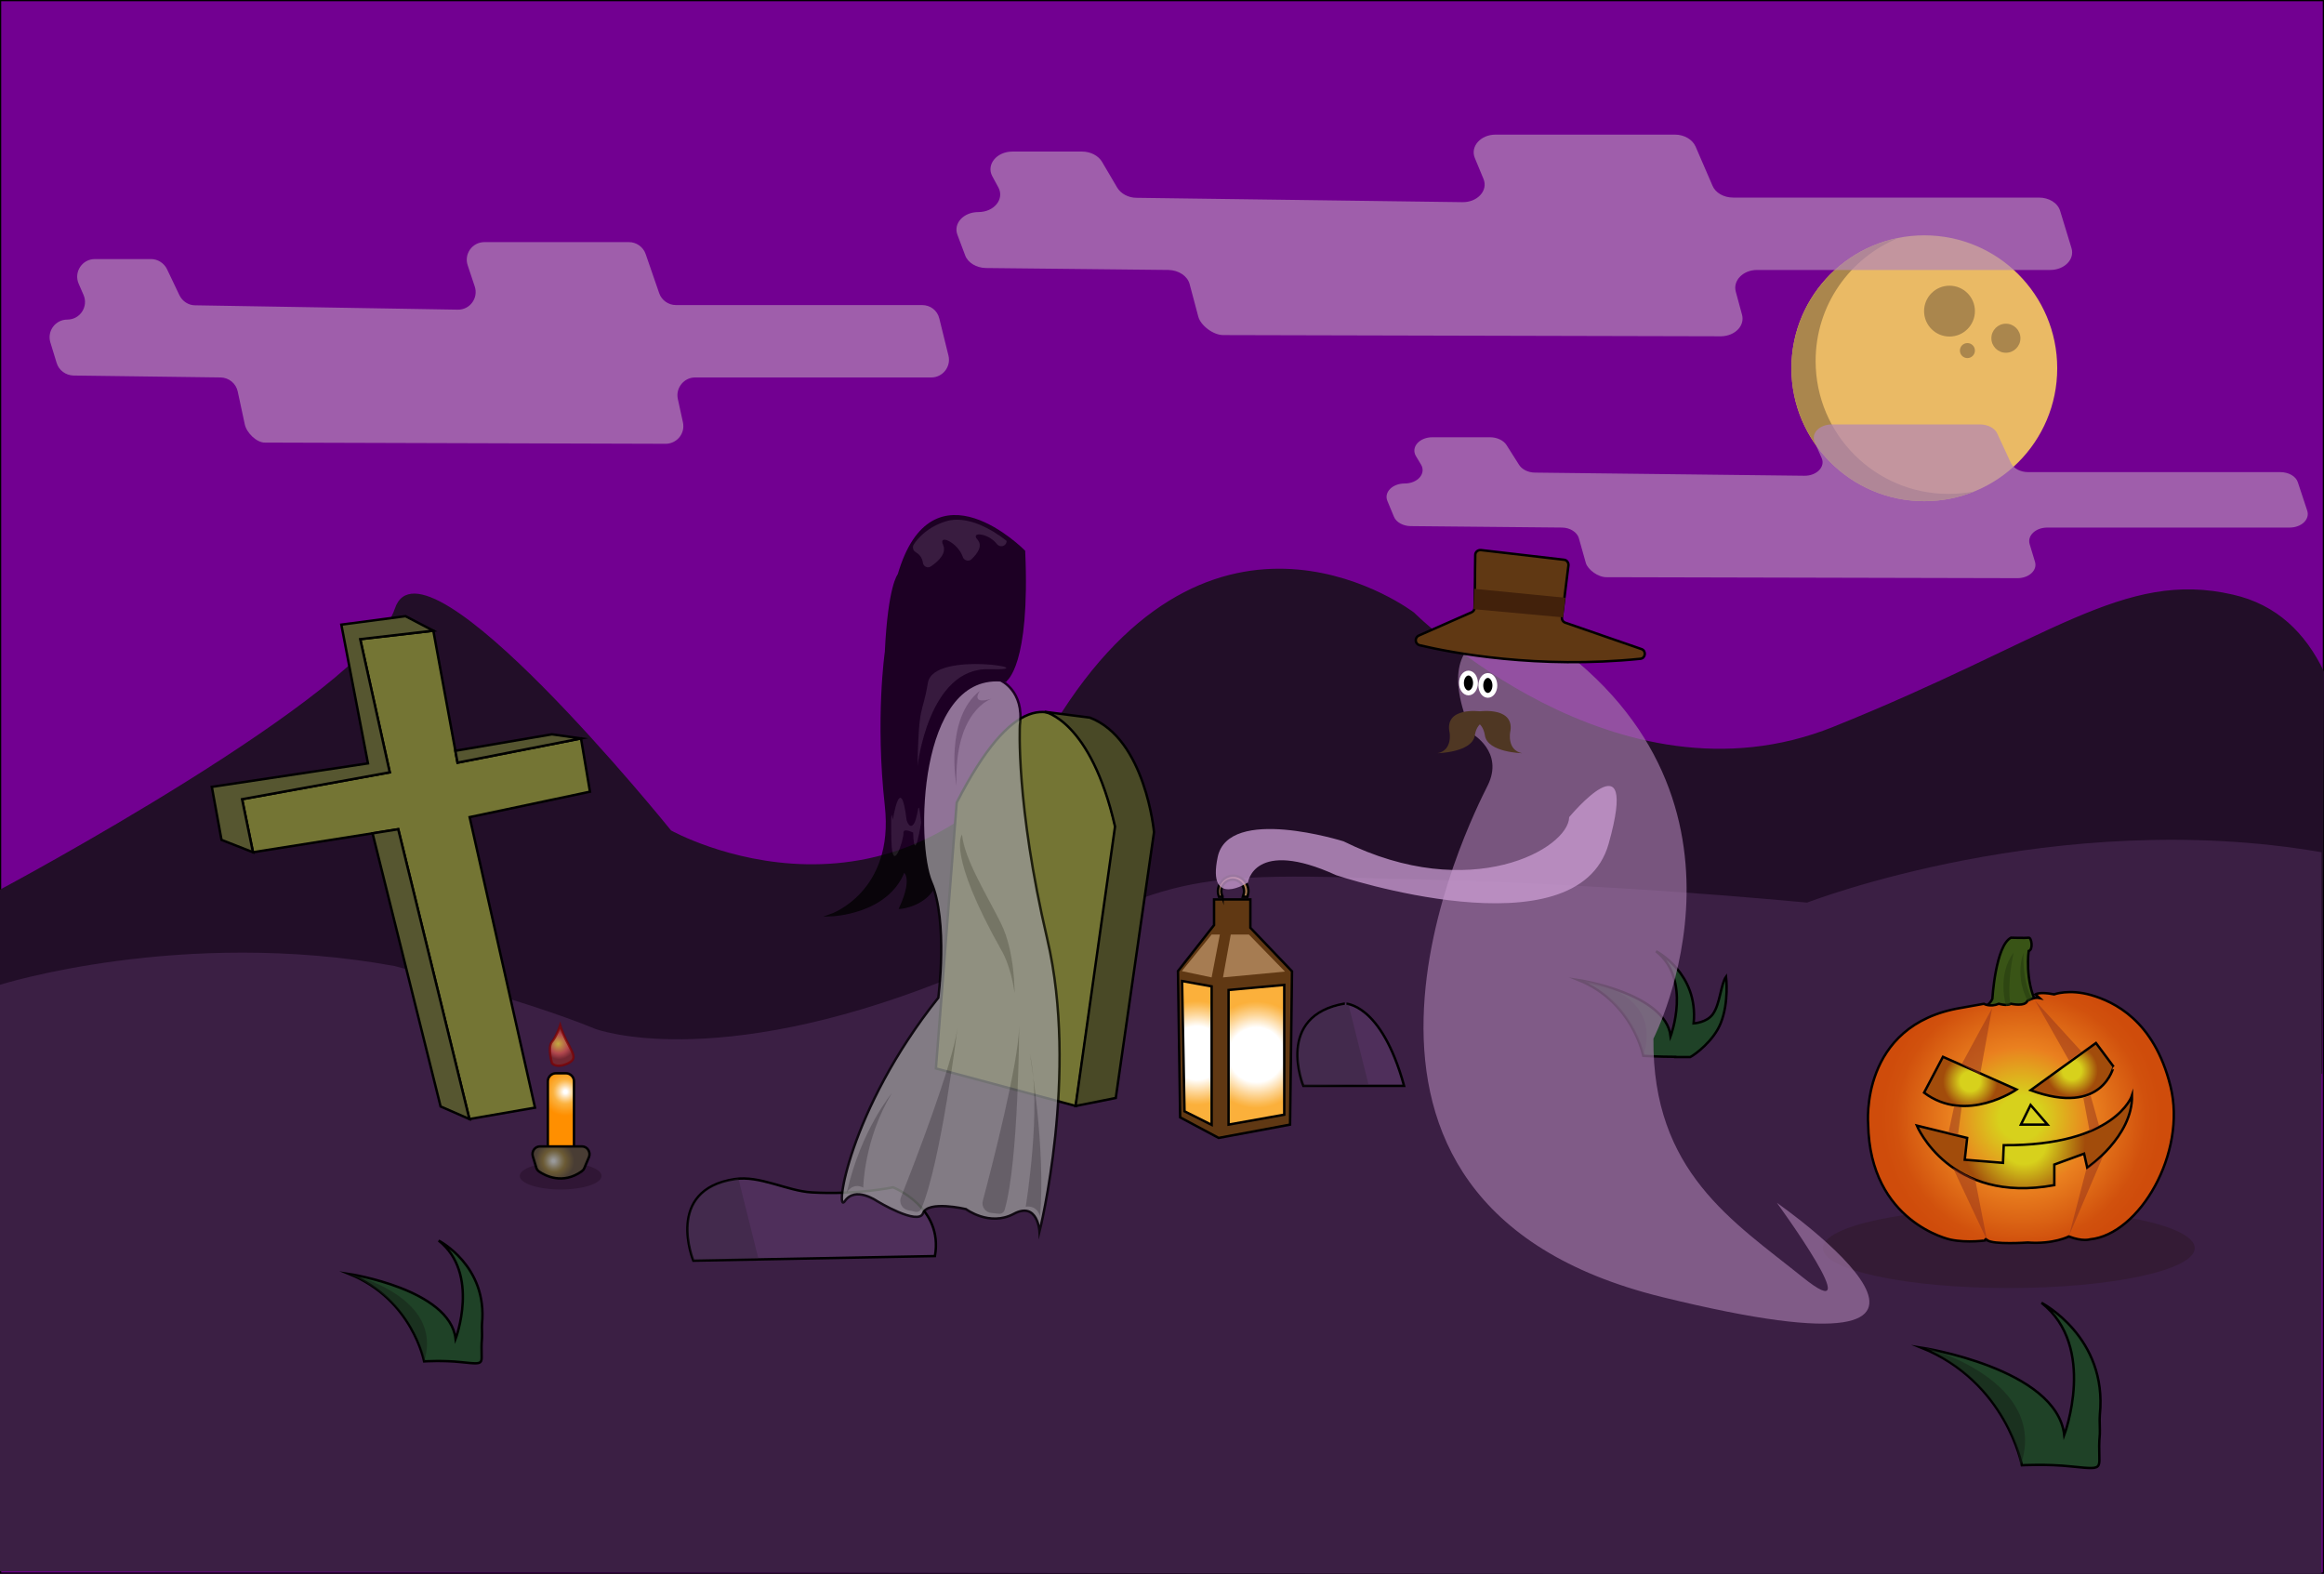 <?xml version="1.0" encoding="utf-8"?>
<!-- Generator: Adobe Illustrator 19.0.0, SVG Export Plug-In . SVG Version: 6.00 Build 0)  -->
<svg version="1.1" xmlns="http://www.w3.org/2000/svg" xmlns:xlink="http://www.w3.org/1999/xlink" x="0px" y="0px"
	 viewBox="0 0 960 650" style="enable-background:new 0 0 960 650;" xml:space="preserve">
<rect x="0" y="0" width="960" height="650" fill="#808080" stroke="none"/>
<style type="text/css">
	.st0{fill:#720091;stroke:#000000;stroke-miterlimit:10;}
	.st1{fill:#220E28;}
	.st2{fill:#3B1F44;}
	.st3{fill:#1F4227;stroke:#000000;stroke-miterlimit:10;}
	.st4{opacity:0.5;fill:#172119;}
	.st5{fill:#4F2F5B;stroke:#000000;stroke-miterlimit:10;}
	.st6{opacity:0.3;fill:#29202D;}
	.st7{fill:#EABA65;}
	.st8{fill:#AA864D;}
	.st9{opacity:0.7;fill:#B286B7;}
	.st10{fill:#341B35;}
	.st11{fill:#395416;stroke:#000000;stroke-miterlimit:10;}
	.st12{fill:url(#pumpkin_1_);stroke:#000000;stroke-miterlimit:10;}
	.st13{fill:url(#smile_1_);stroke:#000000;stroke-miterlimit:10;}
	.st14{fill:url(#eyeR_2_);stroke:#000000;stroke-miterlimit:10;}
	.st15{fill:url(#eyeL_2_);stroke:#000000;stroke-miterlimit:10;}
	.st16{fill:none;stroke:#000000;stroke-miterlimit:10;}
	.st17{opacity:0.49;fill:#91321C;}
	.st18{opacity:0.51;fill:#253A0E;}
	.st19{fill:#747534;stroke:#000000;stroke-miterlimit:10;}
	.st20{fill:#565630;stroke:#000000;stroke-miterlimit:10;}
	.st21{fill:#494926;stroke:#000000;stroke-miterlimit:10;}
	.st22{fill:#301635;}
	.st23{fill:url(#candle_2_);stroke:#000000;stroke-miterlimit:10;}
	.st24{fill:url(#plate_1_);stroke:#000000;stroke-miterlimit:10;}
	.st25{opacity:0.71;fill:url(#XMLID_22_);stroke:#7F0000;stroke-miterlimit:10;}
	.st26{opacity:0.75;}
	.st27{stroke:#000000;stroke-miterlimit:10;}
	.st28{fill:#999999;stroke:#000000;stroke-miterlimit:10;}
	.st29{opacity:0.15;fill:#FCFAFA;}
	.st30{opacity:0.14;fill:#FCFAFA;}
	.st31{opacity:0.13;fill:#FCFAFA;}
	.st32{opacity:0.24;}
	.st33{opacity:0.23;}
	.st34{fill:#603813;stroke:#000000;stroke-miterlimit:10;}
	.st35{fill:url(#XMLID_24_);stroke:#000000;stroke-miterlimit:10;}
	.st36{fill:url(#XMLID_25_);stroke:#000000;stroke-miterlimit:10;}
	.st37{fill:#A67C52;}
	.st38{fill:#A67C52;stroke:#000000;stroke-miterlimit:10;}
	.st39{opacity:0.66;fill:#A479AA;}
	.st40{opacity:0.76;fill:#CB9CD3;}
	.st41{fill:#4F3723;}
	.st42{stroke:#FFFFFF;stroke-width:2;stroke-miterlimit:10;}
	.st43{fill:#42210B;}
</style>
<g id="backGround">
</g>
<g id="ground">
	<polygon id="sky_1_" class="st0" points="960,650 0,650 0,356 0,325 0,315 0,0 960,0 	"/>
	<g id="XMLID_2_">
		<path id="hills_1_" class="st1" d="M959.3,443.5L0,448.5l-0.1-81c0,0,151.5-80.7,163.2-116.1S277.2,343,277.2,343
			s95.5,53.5,161.4-48.8S584.1,253,584.1,253s83.4,83.3,173.2,47.2s119.7-65.1,165.1-54.6c18.1,4.1,30,15.9,37.6,31.8"/>
		<path id="ground_1_" class="st2" d="M-0.2,406.8c0,0,75.2-23.8,163.2-7.8c0,0,54,14,83,26c0,0,48,18,144-20s83-46,184-42
			c0,0,74.5,0.7,172.5,9.8c0,0,102.5-39.8,212.5-20.8v298.5L-0.2,649V406.8z"/>
	</g>
	<path id="grass3" class="st3" d="M175.2,562.3c0,0-4.9-25.6-30.9-36.1c0,0,41.5,6.3,43.9,26.8c0,0,10.2-27-7-40.6
		c0,0,20.3,10.4,17.9,34.4c-0.1,1.1,0.1,4.8,0,5.9c-1,10.9,2.9,11.1-8.7,9.9C182.9,561.8,175.2,562.3,175.2,562.3z"/>
	<path id="grass2" class="st3" d="M692,436.5c-6.6,0-13.2-0.4-13.2-0.4s-4.2-22.2-26.7-31.3c0,0,35.9,5.4,38,23.2
		c0,0,8.8-23.4-6-35.1c0,0,17.6,9,15.5,29.8c0,0,5.5-0.3,8-3.9c3-4.3,3.2-12.3,5.4-15.4c0,0,1.3,10.5-2.2,19.2
		c-2.9,7.3-10.6,13-12.6,14H692z"/>
	<path id="grass1" class="st3" d="M835.2,605.2c0,0-6.5-34.5-41.6-48.6c0,0,55.9,8.5,59.1,36.1c0,0,13.7-36.4-9.4-54.6
		c0,0,27.4,14.1,24.1,46.3c-0.2,1.5,0.1,6.5,0,7.9c-1.4,14.6,4,15-11.7,13.4C845.6,604.6,835.2,605.2,835.2,605.2z"/>
	<path id="grasssshadow3" class="st4" d="M175.2,562.3c0,0-2.2-23.3-30.9-36.1C144.3,526.2,183.7,535.2,175.2,562.3z"/>
	<path id="grassShadow2" class="st4" d="M678.8,436.1c0,0-0.3-3.8-3.9-10.5c-1.1-2.1-2.8-5.3-5.1-7.7c-3.7-3.9-7.4-9.1-15.5-12.7
		C654.3,405.2,687.3,409,678.8,436.1z"/>
	<path id="grasShadow1" class="st4" d="M834.6,605.6c0,0-2-30.9-39.5-49.1C795.2,556.5,847,570.1,834.6,605.6z"/>
	<path id="rock1" class="st5" d="M286.4,520.7c0,0-12-29.3,17.1-33.7c10.3-1.6,21.6,4.9,31.8,5.5c18.5,1.1,33.6-2.1,33.6-2.1
		s20.9,8.2,17.3,28.4L286.4,520.7z"/>
	<path id="rock2" class="st5" d="M580,448.5h-41.6c0,0-12-29,17.1-34C555.5,414.5,570.5,414,580,448.5z"/>
	<path id="XMLID_3_" class="st6" d="M286.4,520.7c0,0-12.3-29.3,18.6-34l8.3,33.2L286.4,520.7z"/>
	<path id="XMLID_1_" class="st6" d="M538.4,448.7c0,0-12.3-29.3,18.6-34l8.3,33.2L538.4,448.7z"/>
</g>
<g id="sky">
	<g id="moonAll">
		<circle id="moon" class="st7" cx="794.9" cy="152.1" r="54.9"/>
		<circle id="moonHole1" class="st8" cx="805.3" cy="128.5" r="10.5"/>
		<circle id="moonHole2" class="st8" cx="828.6" cy="139.7" r="6"/>
		<circle id="moonHole3" class="st8" cx="812.7" cy="144.8" r="3.1"/>
		<path id="XMLID_11_" class="st8" d="M801,206.7"/>
		<path id="moonHalfShadow" class="st8" d="M804.9,204c-30.3,0-54.9-24.6-54.9-54.9c0-23,14.1-42.6,34.2-50.8
			c-25.2,5-44.2,27.2-44.2,53.8c0,30.3,24.6,54.9,54.9,54.9c7.3,0,14.3-1.4,20.7-4C812.1,203.6,808.5,204,804.9,204z"/>
	</g>
	<path id="cloud1_2_" class="st9" d="M652.2,222.3l2.9,10.3c0.8,2.6,5,5.9,8.6,5.8l169.9,0.4c4.7-0.1,8.1-3.4,7-6.8l-2.2-7.3
		c-1-3.5,2.5-6.8,7.3-6.8h100.1c4.9,0,8.4-3.4,7.3-6.9l-3.9-11.8c-0.8-2.5-3.8-4.2-7.3-4.2H837.8c-3.2,0-6-1.5-7.1-3.7L825,179
		c-1-2.2-3.9-3.7-7.1-3.7h-61.2c-5.1,0-8.7,3.7-7.1,7.3l2.9,6.6c1.6,3.6-2.1,7.4-7.2,7.3l-111.2-1.3c-2.8,0-5.4-1.3-6.6-3.2
		l-5.2-8.2c-1.2-1.9-3.9-3.2-6.8-3.2h-23.8c-5.4,0-9,4.1-6.8,7.8l2.1,3.5c2.2,3.7-1.4,7.8-6.8,7.8h0c-5,0-8.6,3.6-7.1,7.2l2.7,6.5
		c0.9,2.3,3.8,3.9,7,3.9l62.4,0.6C648.5,217.9,651.5,219.8,652.2,222.3z"/>
	<path id="cloud2" class="st9" d="M491.4,117.3l3.6,13.5c0.9,3.5,6.1,7.7,10.5,7.6l205.6,0.5c5.7-0.2,9.7-4.4,8.5-8.9l-2.6-9.6
		c-1.2-4.5,3-8.9,8.8-8.9h121.1c5.9,0,10.2-4.4,8.8-9l-4.7-15.4c-1-3.3-4.6-5.5-8.8-5.5H715.9c-3.9,0-7.3-2-8.5-4.9l-7-16.2
		c-1.3-2.9-4.7-4.9-8.5-4.9h-74.1c-6.2,0-10.5,4.9-8.6,9.6l3.6,8.7c2,4.8-2.5,9.7-8.7,9.6l-134.6-1.8c-3.4,0-6.5-1.7-8-4.2
		l-6.3-10.7c-1.5-2.5-4.7-4.2-8.2-4.2h-28.8c-6.5,0-10.9,5.4-8.3,10.2l2.5,4.6c2.6,4.8-1.7,10.2-8.3,10.2h0c-6.1,0-10.4,4.7-8.6,9.4
		l3.2,8.5c1.1,3,4.6,5.1,8.5,5.2l75.5,0.8C486.9,111.6,490.5,114,491.4,117.3z"/>
	<path id="cloud3" class="st9" d="M98.2,161.7l2.9,13.5c0.7,3.5,4.9,7.7,8.4,7.6l165.7,0.5c4.6-0.2,7.9-4.4,6.9-8.9l-2.1-9.6
		c-1-4.5,2.5-8.9,7.1-8.9h97.6c4.7,0,8.2-4.4,7.1-9l-3.8-15.4c-0.8-3.3-3.7-5.5-7.1-5.5H279.2c-3.1,0-5.9-2-6.9-4.9l-5.6-16.2
		c-1-2.9-3.8-4.9-6.9-4.9h-59.7c-5,0-8.5,4.9-6.9,9.6l2.9,8.7c1.6,4.8-2,9.7-7,9.6l-108.5-1.8c-2.8,0-5.3-1.7-6.5-4.2L69,111.2
		c-1.2-2.5-3.8-4.2-6.6-4.2H39.2c-5.3,0-8.8,5.4-6.7,10.2l2,4.6c2.1,4.8-1.4,10.2-6.7,10.2h0c-4.9,0-8.4,4.7-7,9.4l2.6,8.5
		c0.9,3,3.7,5.1,6.9,5.2l60.9,0.8C94.6,156,97.5,158.4,98.2,161.7z"/>
</g>
<g id="pumpkins">
	<g id="PumpkinAll">
		<ellipse id="XMLID_8_" class="st10" cx="829.8" cy="515.5" rx="76.8" ry="16.5"/>
		<path id="stalk" class="st11" d="M818.5,416.8c0,0,3.5-1.8,4.5-4.2c0,0,1.3-22,7.7-25.3c0,0,6.2,0.2,7.3,0c1.2-0.2,2,5,0,5.5
			c0,0-1.7,12,3.3,21.8L818.5,416.8z"/>
		<radialGradient id="pumpkin_1_" cx="834.817" cy="461.736" r="57.821" gradientUnits="userSpaceOnUse">
			<stop  offset="0.157" style="stop-color:#D7D11C"/>
			<stop  offset="0.505" style="stop-color:#EA801F"/>
			<stop  offset="0.889" style="stop-color:#D1510D"/>
			<stop  offset="1" style="stop-color:#CF4C0B"/>
		</radialGradient>
		<path id="pumpkin" class="st12" d="M805.7,512c0,0-33.3-7-34-47.7c0,0-3.7-41,38.3-48l9.5-1.7c0,0,2.5,1.5,6.2,0c0,0,3.2,1,5,0
			c0,0,5.8,1.3,6.8-1.2c0,0,2.7-1.7,5-1.2l-1.7-1.5c0,0,1.7-1.2,7.7,0c0,0,6.2-2.3,15.3,0.3c9.2,2.7,26,10.2,32.8,37.7
			c6.8,27.5-12.8,61.2-33.3,63.2c0,0-3,1-8.7-1.2c0,0-6.3,3.3-17,2.5c0,0-14.2,1-16.8-1C820.8,512.3,812.7,513.5,805.7,512z"/>
		<radialGradient id="smile_1_" cx="836.126" cy="471.631" r="34.171" gradientUnits="userSpaceOnUse">
			<stop  offset="0.268" style="stop-color:#D7D11C"/>
			<stop  offset="0.737" style="stop-color:#A24C0B"/>
		</radialGradient>
		<path id="smile" class="st13" d="M791.8,464.9c0,0,13.5,32.6,56.8,24.6V481l12.3-4.5l1.3,5.8c0,0,18.8-12.8,18.5-29.8
			c0,0-6.8,20.8-53,20.5l-0.3,7.3l-15.8-1.3l1-9L791.8,464.9z"/>
		<radialGradient id="eyeR_2_" cx="813.875" cy="446.652" r="15.311" gradientUnits="userSpaceOnUse">
			<stop  offset="0.268" style="stop-color:#D7D11C"/>
			<stop  offset="0.737" style="stop-color:#A24C0B"/>
		</radialGradient>
		<path id="eyeR" class="st14" d="M794.8,451.3l7.8-14.8L833,450C833,450,812.2,464.4,794.8,451.3z"/>
		<radialGradient id="eyeL_2_" cx="855.875" cy="442.111" r="14.532" gradientUnits="userSpaceOnUse">
			<stop  offset="0.268" style="stop-color:#D7D11C"/>
			<stop  offset="0.737" style="stop-color:#A24C0B"/>
		</radialGradient>
		<path id="eyeL" class="st15" d="M838.8,450.3l27-19.5l7.3,9.8C873,440.5,868.8,461.3,838.8,450.3z"/>
		<polygon id="nose" class="st16" points="834.8,464.5 838.8,456.4 845.8,464.5 		"/>
		<polygon id="shadow1" class="st17" points="820.8,512.3 815.9,487.2 806.7,482.3 		"/>
		<polygon id="shadow2" class="st17" points="822.9,416.4 817.9,444 810.3,439.6 		"/>
		<polygon id="shadow3" class="st17" points="807.2,457.1 810.3,457.4 808.8,468.7 804.9,467.8 		"/>
		<polygon id="shadow4" class="st17" points="854.7,510.3 861.8,483 868.8,477.4 		"/>
		<polygon id="shadow5" class="st17" points="860.6,453.5 863.6,452.5 867.1,465 863.2,467.3 		"/>
		<polygon id="shadow6" class="st17" points="840.6,413.2 854.7,438.1 859.8,434.3 		"/>
		<path id="shadow7" class="st18" d="M835.9,393.5c0,0-0.9,10.8,3.5,19.3l-1.6,0.9C837.7,413.7,832.1,404.3,835.9,393.5z"/>
		<path id="shadow8" class="st18" d="M831.8,393.5c0,0-2.9,12.3-1.3,21.7l-1.8,0.3C828.6,415.5,824.8,402.6,831.8,393.5z"/>
	</g>
</g>
<g id="graves">
	<g id="croos1">
		<polygon id="XMLID_6_" class="st19" points="193.9,462.2 164.5,342.5 104.5,352 100,330.1 161,319 148.8,264 179,260.5 189,315 
			240,305 243.7,327 194,337.5 221,457.5 		"/>
		<polygon id="XMLID_7_" class="st20" points="193.9,462.2 182,457 153.9,344.2 164.5,342.5 		"/>
		<polygon id="XMLID_9_" class="st20" points="104.5,352 91.5,346.9 87.5,325 152,315.3 141,258 167.5,254.5 179,260.5 148.8,264 
			161,319 100,330.1 		"/>
		<polygon id="XMLID_10_" class="st20" points="188.1,310.1 228,303.3 240,305 189,315 		"/>
	</g>
	<g id="grave1">
		<path id="XMLID_12_" class="st19" d="M386.6,441.3l57.8,15.5l16.6-114.3c0,0-19.8-101.2-65.8-11L386.6,441.3z"/>
		<path id="XMLID_13_" class="st21" d="M444.3,456.8l16.6-3.3l15.8-109.8c0,0-3.5-38.5-26.5-47.3l-18.7-2.4c0,0,19.1,3.5,29.1,47.4
			L444.3,456.8z"/>
	</g>
</g>
<g id="candle">
	<g id="XMLID_4_">
		<ellipse id="shadow" class="st22" cx="231.6" cy="485.7" rx="16.9" ry="5.6"/>
		<radialGradient id="candle_2_" cx="233.579" cy="450.942" r="12.496" gradientUnits="userSpaceOnUse">
			<stop  offset="5.724080e-002" style="stop-color:#FFFFFF"/>
			<stop  offset="0.217" style="stop-color:#FDD9A0"/>
			<stop  offset="0.346" style="stop-color:#FCBD5A"/>
			<stop  offset="0.406" style="stop-color:#FBB23F"/>
			<stop  offset="0.63" style="stop-color:#FD9C18"/>
			<stop  offset="0.795" style="stop-color:#FF8F00"/>
		</radialGradient>
		<path id="candle_1_" class="st23" d="M226.3,473.6v-27c0-1.8,1.5-3.3,3.3-3.3h4.2c1.8,0,3.3,1.5,3.3,3.3v27c0,1.8-1.5,3.3-3.3,3.3
			h-4.2C227.8,476.9,226.3,475.4,226.3,473.6z"/>
		<radialGradient id="plate_1_" cx="229.245" cy="479.517" r="9.57" fx="228.564" fy="479.482" gradientUnits="userSpaceOnUse">
			<stop  offset="5.724121e-002" style="stop-color:#999999"/>
			<stop  offset="7.384036e-002" style="stop-color:#979695"/>
			<stop  offset="0.353" style="stop-color:#776B4F"/>
			<stop  offset="0.483" style="stop-color:#6B5A34"/>
			<stop  offset="0.85" style="stop-color:#493D34"/>
		</radialGradient>
		<path id="plate" class="st24" d="M240.4,473.5h-17.3c-2.1,0-3.6,2-3,4.1l1.4,4.6c0.2,0.7,0.6,1.3,1.2,1.7
			c2.5,1.7,9.7,5.5,17.6-0.1c0.5-0.4,0.9-0.8,1.1-1.4l1.9-4.5C244.1,475.8,242.6,473.5,240.4,473.5z"/>
		
			<radialGradient id="XMLID_22_" cx="230.996" cy="431.115" r="6.488" fx="230.535" fy="431.092" gradientUnits="userSpaceOnUse">
			<stop  offset="0" style="stop-color:#FAE33D"/>
			<stop  offset="0.621" style="stop-color:#E25852"/>
			<stop  offset="0.992" style="stop-color:#892A2A"/>
		</radialGradient>
		<path id="XMLID_16_" class="st25" d="M228,439.1c0,0,1.7,2.5,6.8,0s-0.4-5.9-3.4-15.6c0,0-1.5,4.6-3.4,6.8
			C226.1,432.6,228,439.1,228,439.1z"/>
	</g>
</g>
<g id="yurei">
	<g id="yurei_1_" class="st26">
		<path id="hairs" class="st27" d="M423,227.7c0,0-37.7-38.3-51.7,9.7c0,0-4,4.4-5.3,31.9c0,0-4,27.5,0,63.5S343.3,378,343.3,378
			s23.3-0.7,30-18.3c0,0,4.7,2-1.3,15.2c0,0,11-0.9,14.7-10.5c0,0-7.7-45.6,4.3-69.1c0,0,3.7-12.5,24.3-14.2
			C415.3,281,425.1,275.3,423,227.7z"/>
		<path id="body" class="st28" d="M413.3,281c0,0,9.9,4.3,8,18.5c0,0-1.8,32.4,11.3,88.3s-3.2,120.9-3.2,120.9s-0.7-12.7-10.7-7.3
			c-10,5.3-19.7-2-19.7-2s-15.7-3.7-17.7,1.7c-2,5.3-19-5-19-5s-9-6.3-13.3,0s1.2-37,38.6-84c0,0,4.1-31.7-2.9-47.7
			S378.7,278.7,413.3,281z"/>
		<path id="reflection3" class="st29" d="M378.2,228c1.3,0.8,2.7,2.1,3,4.3c0.2,1.7,2,2.6,3.4,1.6c3.1-2.1,6.5-5.4,5-8.8
			c-2.2-4.8,6.1-1,8.1,4.9c0.5,1.5,2.4,2.1,3.6,1c2.4-2.3,4.8-5.5,2.5-8.1c-3.1-3.4,4.4-2.8,8,1.8c1.2,1.6,3.8,1,4-1
			c0-0.2,0-0.3-0.1-0.4c-0.6-0.4-13.7-11.4-24.9-8c-7.5,2.3-11.5,6.8-13.3,9.5C376.8,225.9,377.1,227.4,378.2,228z"/>
		<path id="reflection2" class="st30" d="M379,316.5c0,0,4.5-40.8,29.5-40.1s-22.9-8.1-25.2,5.6C381,295.8,379.5,289.8,379,316.5z"
			/>
		<path id="reflection1" class="st31" d="M368.8,338.7c0,0,3.2-20.7,5.7,0c0,0,1.3,4.5,3.2,1.2c1.8-3.3,1.5-12.3,2.8-0.2
			c0,0-2.8,18.2-3.3,4.2c0,0-4.2-2.2-4,0.2c0.2,2.3-4.7,18.5-5,2.5C367.8,330.5,368.8,338.7,368.8,338.7z"/>
		<path id="shadow5_1_" class="st32" d="M375.2,499.9c-2.5-0.5-4-3.1-3-5.5c5.5-13.8,21.2-54.4,23.3-69.7c0,0-6.8,55.4-14.9,74.5
			c-0.4,1-1.6,1.6-2.6,1.3C377.3,500.3,376.4,500.1,375.2,499.9z"/>
		<path id="shadow4_1_" class="st32" d="M409.6,501c-2.6-0.2-4.3-2.7-3.6-5.1c3.8-14.3,14.7-56.5,15-71.9c0,0-0.2,55.8-6,75.7
			c-0.3,1.1-1.4,1.8-2.5,1.6C411.8,501.2,410.9,501.1,409.6,501z"/>
		<path id="shadow3_1_" class="st32" d="M349.8,492.5c0,0,2.3-4.2,6.8-2c0,0,0.2-19.8,11.8-39C368.5,451.5,355.8,466.3,349.8,492.5z
			"/>
		<path id="shadow2_1_" class="st33" d="M404.8,285.3c0,0-4.4,6,4.8,3.3c0,0-15.5,4.8-14.5,35.8C395,324.3,390.1,296.7,404.8,285.3z
			"/>
		<path id="shadow1_1_" class="st33" d="M397.4,344.7c0,0-6.5,7.3,16.1,47.5c0,0,3.9,5.9,5.6,17.9c0,0,0.2-17-5.6-28.7
			C407.7,369.7,398.4,355,397.4,344.7z"/>
		<path id="shadow5_2_" class="st32" d="M429.6,502.4c0,0-0.9-4.7-5.9-4c0,0,6.8-41.2,1.7-63.1C425.5,435.3,432.1,475.6,429.6,502.4
			z"/>
	</g>
</g>
<g id="ghost1">
	<g id="ghostOneLantern">
		<g id="XMLID_21_">
			<polygon id="lanternShape" class="st34" points="487.5,461.5 503.4,470 532.9,464.5 533.7,401.2 516.5,383.2 516.5,371.5 
				501.5,371.5 501.5,382.1 486.6,401.1 			"/>
			<radialGradient id="XMLID_24_" cx="494.41" cy="434.913" r="21.463" gradientUnits="userSpaceOnUse">
				<stop  offset="0.515" style="stop-color:#FFFFFF"/>
				<stop  offset="0.539" style="stop-color:#FFFBF4"/>
				<stop  offset="0.767" style="stop-color:#FDD391"/>
				<stop  offset="0.925" style="stop-color:#FBBA53"/>
				<stop  offset="1" style="stop-color:#FBB03B"/>
			</radialGradient>
			<polygon id="XMLID_5_" class="st35" points="488.3,405.2 489.3,459 500.5,464.6 500.5,407.4 			"/>
			<radialGradient id="XMLID_25_" cx="519" cy="435.65" r="21.99" gradientUnits="userSpaceOnUse">
				<stop  offset="0.515" style="stop-color:#FFFFFF"/>
				<stop  offset="0.539" style="stop-color:#FFFBF4"/>
				<stop  offset="0.767" style="stop-color:#FDD391"/>
				<stop  offset="0.925" style="stop-color:#FBBA53"/>
				<stop  offset="1" style="stop-color:#FBB03B"/>
			</radialGradient>
			<polygon id="XMLID_14_" class="st36" points="507.5,464.5 530.5,460.4 530.5,406.8 507.5,408.9 			"/>
			<polygon id="XMLID_17_" class="st37" points="488.2,401.1 500.5,386 503.9,386 500.5,403.7 			"/>
			<polygon id="XMLID_18_" class="st37" points="530.8,401.3 515.9,386 508.4,386 505.2,403.7 			"/>
			<path id="XMLID_23_" class="st38" d="M505,370.5c-0.3-1-0.5-1.6-0.5-2.4c0-2.6,2.1-4.8,4.7-4.8c2.6,0,4.7,2.2,4.7,4.8
				c0,0.8-0.2,1.3-0.5,2.3h1.9c0.2-1,0.4-1.5,0.4-2.3c0-3.5-2.8-6.4-6.3-6.4c-3.5,0-6.3,3-6.3,6.5c0,0.7,0.1,1.2,0.4,2.2H505z"/>
		</g>
		<path id="ghost" class="st39" d="M635,261c0,0-49-9-27,42c0,0,13.5,7.5,6.5,21.5s-87.5,172,72,211.2s47.5-38.9,47.5-38.9
			s39.2,53.7,10.6,30.7C716,504.5,682.5,484,683,429C683,429,735.5,327,635,261z"/>
		<path id="hand" class="st34" d="M586.4,266.5c13.5,3.2,49,9.9,91.2,5.6c2.2-0.2,2.5-3.3,0.5-4l-31.5-10.9
			c-0.9-0.3-1.5-1.2-1.4-2.2l1.2-9.4l1.5-12.1c0.1-1.1-0.7-2.2-1.8-2.3l-34.4-4c-1.2-0.1-2.3,0.8-2.3,2l-0.1,7.2l0,1.7l-0.1,7.4
			l-0.1,5.6c0,0.8-0.5,1.5-1.2,1.8l-21.8,9.6C584.2,263.4,584.5,266,586.4,266.5z"/>
		<path id="handL" class="st40" d="M648.2,337.5c-0.2,13-40.7,36-93.2,10c0,0-47.5-15-52,6.5s12.5,10.5,12.5,10.5s2.5-18.5,36.5-3
			c0,0,99.5,33.3,112.5-13S648.2,337.5,648.2,337.5z"/>
		<path id="mustacheL" class="st41" d="M611.3,293.8c0,0-14.8-2-12.5,8.8c0,0,1.3,7.3-5,8.5c0,0,14.3-0.3,15.4-7.3
			c1.1-7,6.6-6.2,6.6-6.2L611.3,293.8z"/>
		<path id="mustache1" class="st41" d="M611.3,293.8c0,0,14.8-2,12.5,8.8c0,0-1.3,7.3,5,8.5c0,0-14.3-0.3-15.4-7.3
			c-1.1-7-6.6-6.2-6.6-6.2L611.3,293.8z"/>
		<ellipse id="eyeL_1_" class="st42" cx="614.6" cy="283.1" rx="2.9" ry="4.1"/>
		<ellipse id="eyeR_1_" class="st42" cx="606.6" cy="282.1" rx="2.9" ry="4.1"/>
		<polygon id="XMLID_20_" class="st43" points="608.7,251.6 645.7,255 646.6,246.9 609,243.2 		"/>
	</g>
</g>
</svg>

